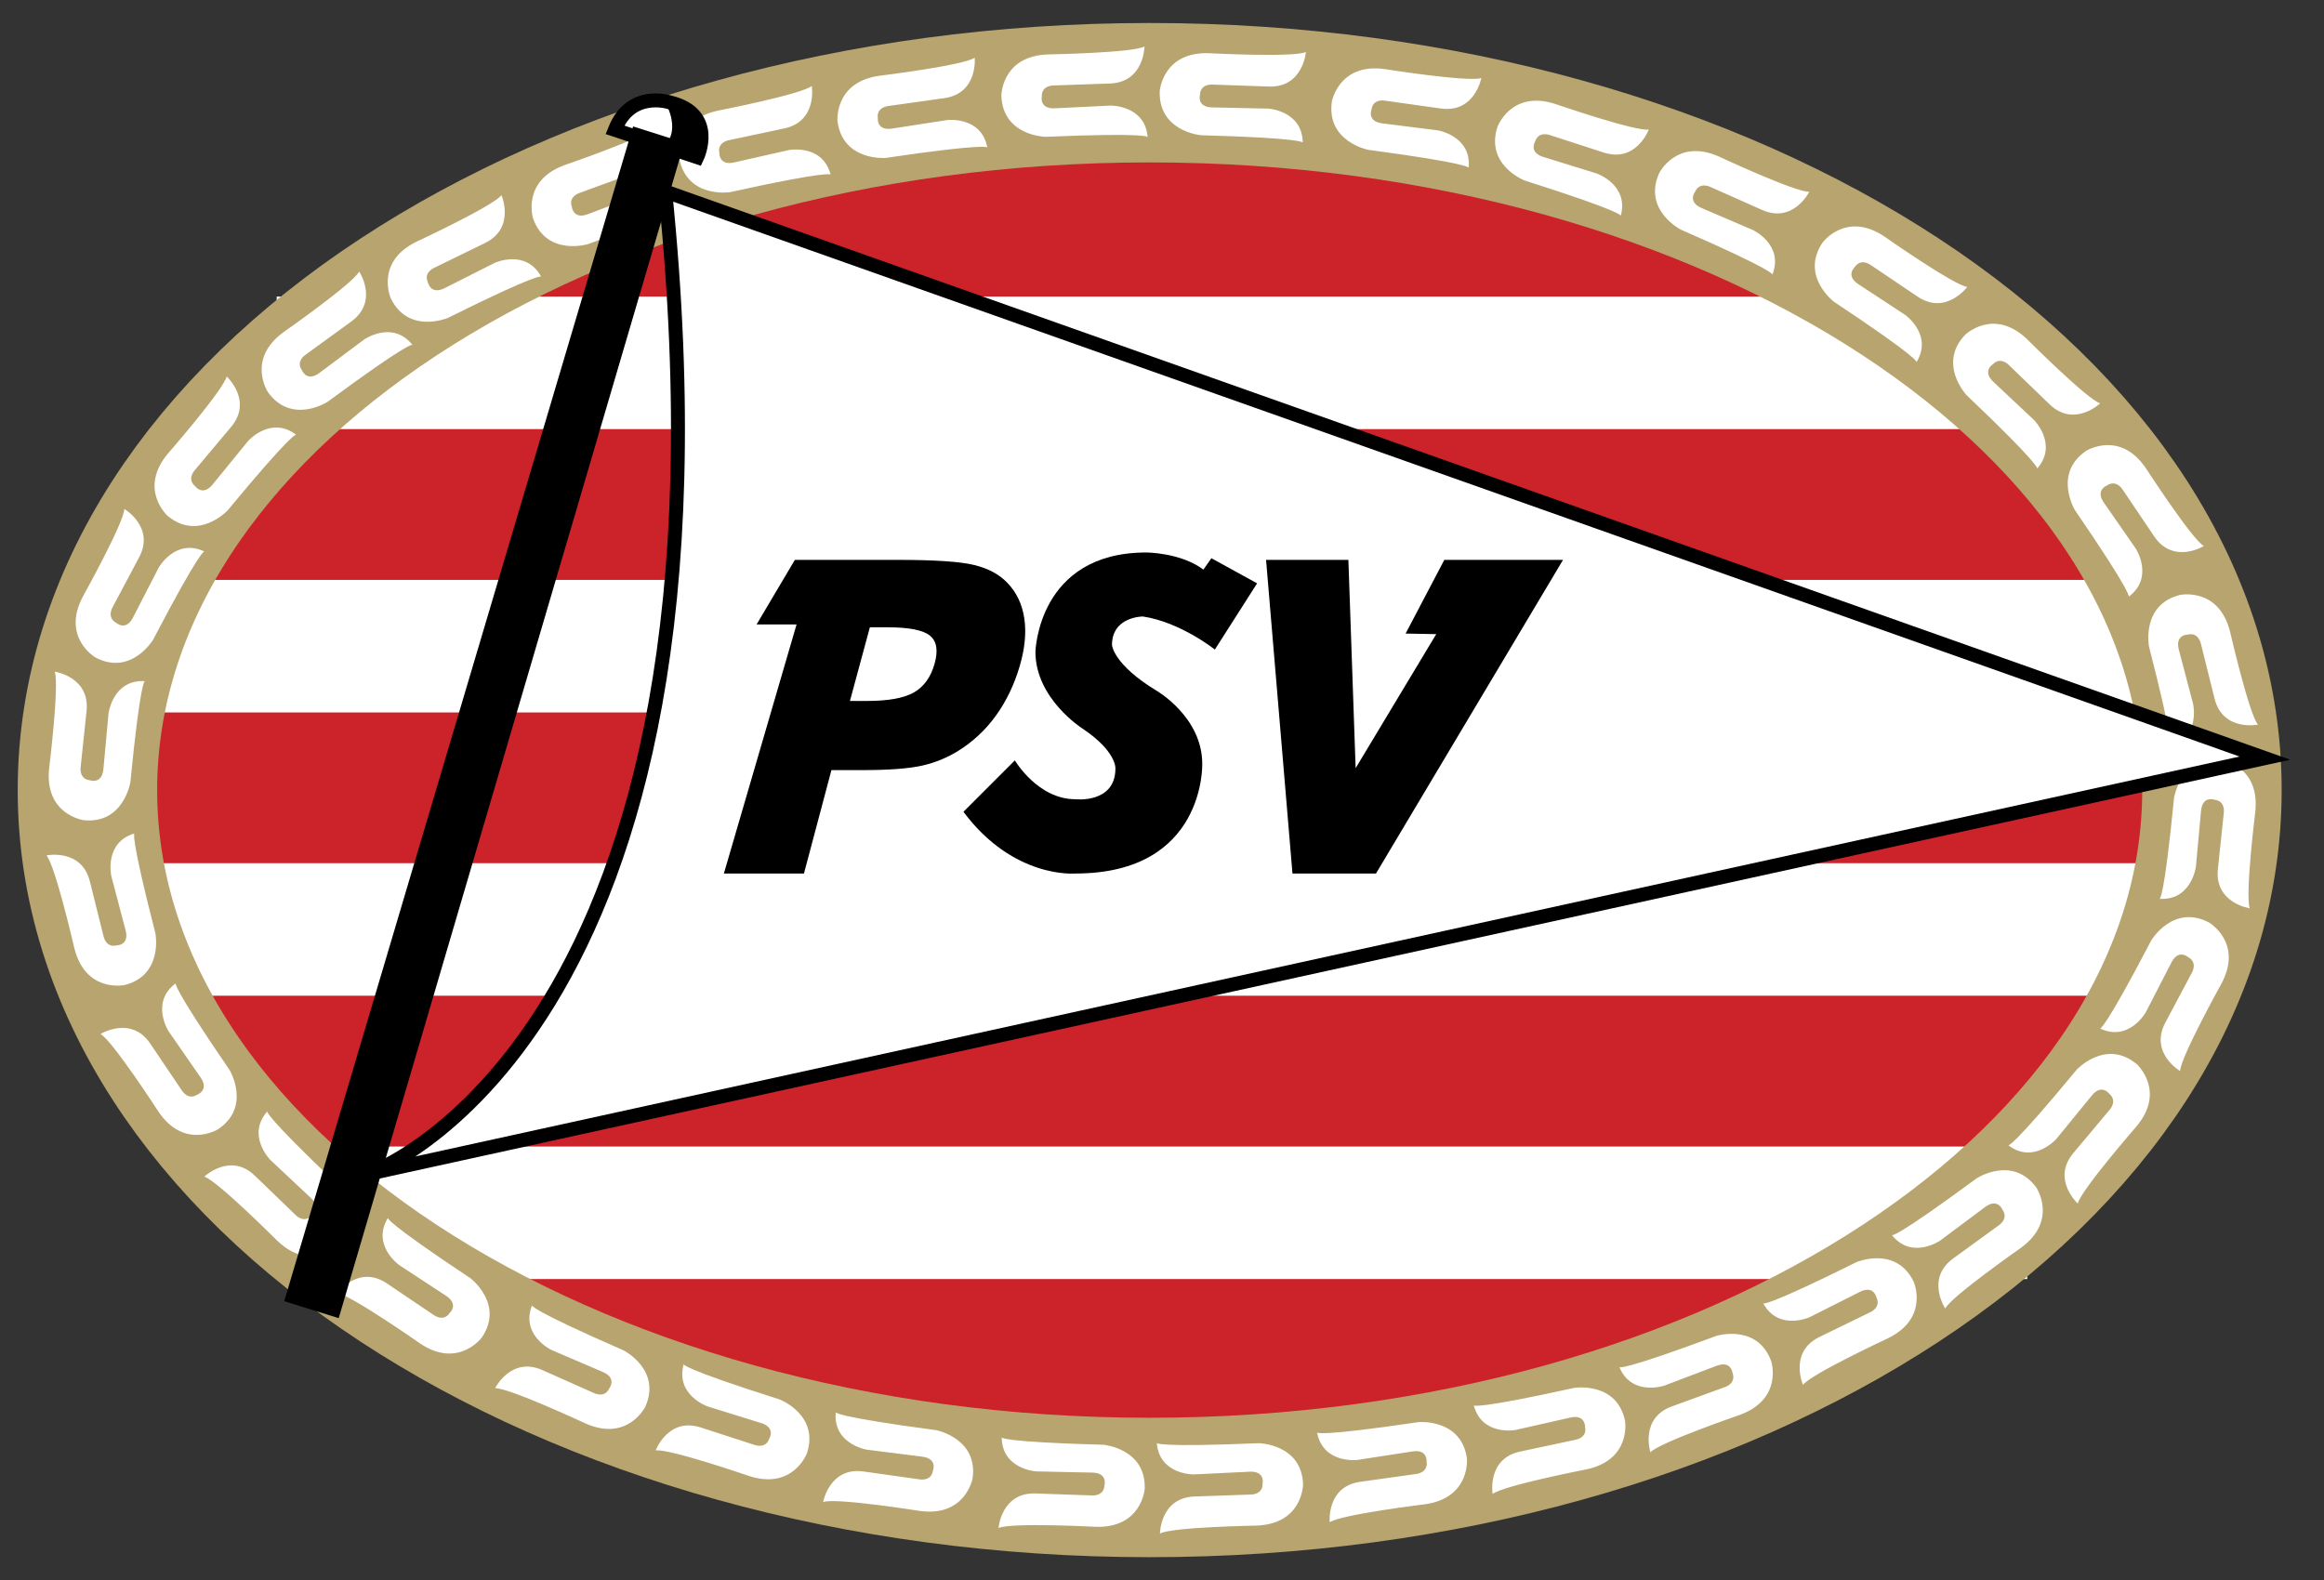 <svg width="50" height="34" viewBox="0 0 50 34" fill="none" xmlns="http://www.w3.org/2000/svg">
<rect x="0" y="0" width="50" height="34" fill="#333333" stroke="none"/>
<path d="M24.735 32.009C37.357 32.009 47.589 25.29 47.589 17.002C47.589 8.714 37.357 1.995 24.735 1.995C12.113 1.995 1.881 8.714 1.881 17.002C1.881 25.29 12.113 32.009 24.735 32.009Z" fill="#CC2229"/>
<path d="M5.953 6.382H42.829V9.234H5.953V6.382ZM2.61 12.479H45.975V15.331H2.61V12.479ZM2.61 18.575H45.975V21.427H2.61V18.575ZM5.953 24.672H43.615V27.524H5.953V24.672Z" fill="white"/>
<path d="M24.735 32.009C37.357 32.009 47.589 25.29 47.589 17.002C47.589 8.714 37.357 1.995 24.735 1.995C12.113 1.995 1.881 8.714 1.881 17.002C1.881 25.29 12.113 32.009 24.735 32.009Z" stroke="#B8A46F" stroke-width="3"/>
<path d="M28.096 1.119C28.096 1.119 28.036 1.888 27.299 1.862L26.087 1.82C26.087 1.82 25.826 1.794 25.817 2.04C25.817 2.04 25.743 2.3 26.07 2.311L27.283 2.337C27.283 2.337 28.019 2.379 28.028 3.068C28.028 3.068 28.064 2.971 25.836 2.91C25.836 2.91 24.921 2.829 24.951 1.961C24.951 1.961 25.014 1.11 26.013 1.145C26.013 1.145 27.83 1.241 28.096 1.119ZM31.87 1.679C31.87 1.679 31.73 2.437 30.999 2.335L29.799 2.166C29.799 2.166 29.541 2.113 29.507 2.357C29.507 2.357 29.406 2.607 29.73 2.653L30.933 2.805C30.933 2.805 31.662 2.924 31.598 3.61C31.598 3.61 31.644 3.518 29.435 3.224C29.435 3.224 28.533 3.047 28.654 2.187C28.654 2.187 28.805 1.348 29.795 1.487C29.795 1.487 31.592 1.772 31.87 1.679ZM35.473 2.788C35.473 2.788 35.204 3.51 34.502 3.282L33.349 2.908C33.349 2.908 33.104 2.811 33.028 3.045C33.028 3.045 32.885 3.274 33.197 3.375L34.355 3.734C34.355 3.734 35.051 3.978 34.87 4.643C34.87 4.643 34.931 4.559 32.806 3.886C32.806 3.886 31.949 3.556 32.217 2.73C32.217 2.73 32.512 1.929 33.463 2.238C33.463 2.238 35.183 2.831 35.473 2.788ZM38.926 4.127C38.926 4.127 38.583 4.817 37.909 4.517L36.801 4.024C36.801 4.024 36.569 3.902 36.469 4.127C36.469 4.127 36.302 4.34 36.602 4.473L37.716 4.951C37.716 4.951 38.383 5.266 38.133 5.908C38.133 5.908 38.203 5.832 36.16 4.94C36.16 4.94 35.342 4.522 35.695 3.729C35.695 3.729 36.072 2.963 36.985 3.37C36.985 3.37 38.634 4.14 38.926 4.127ZM42.325 6.174C42.325 6.174 41.867 6.794 41.255 6.382L40.25 5.704C40.25 5.704 40.042 5.543 39.904 5.747C39.904 5.747 39.703 5.928 39.975 6.111L40.989 6.776C40.989 6.776 41.592 7.202 41.234 7.791C41.234 7.791 41.316 7.728 39.459 6.495C39.459 6.495 38.725 5.941 39.211 5.221C39.211 5.221 39.715 4.533 40.544 5.091C40.544 5.092 42.034 6.136 42.325 6.174ZM45.184 8.68C45.184 8.68 44.625 9.212 44.094 8.699L43.222 7.857C43.222 7.857 43.045 7.663 42.874 7.84C42.874 7.84 42.645 7.983 42.88 8.21L43.764 9.041C43.764 9.041 44.283 9.565 43.829 10.083C43.829 10.083 43.921 10.035 42.306 8.499C42.306 8.499 41.68 7.826 42.283 7.201C42.283 7.201 42.899 6.611 43.618 7.305C43.618 7.305 44.904 8.592 45.184 8.68ZM47.415 11.75C47.415 11.75 46.759 12.153 46.346 11.542L45.668 10.536C45.668 10.536 45.535 10.31 45.331 10.447C45.331 10.447 45.077 10.54 45.26 10.811L45.952 11.807C45.952 11.807 46.351 12.428 45.799 12.84C45.799 12.84 45.898 12.812 44.639 10.974C44.639 10.974 44.166 10.185 44.886 9.7C44.886 9.7 45.611 9.25 46.17 10.079C46.17 10.079 47.16 11.606 47.415 11.75ZM48.579 15.593C48.579 15.593 47.824 15.748 47.645 15.032L47.352 13.855C47.352 13.855 47.304 13.597 47.066 13.656C47.066 13.656 46.795 13.656 46.875 13.974L47.184 15.147C47.184 15.147 47.347 15.867 46.687 16.065C46.687 16.065 46.79 16.073 46.235 13.914C46.235 13.914 46.06 13.012 46.903 12.802C46.903 12.802 47.738 12.627 47.98 13.597C47.98 13.597 48.388 15.37 48.579 15.593ZM48.403 19.546C48.403 19.546 47.64 19.433 47.717 18.7L47.844 17.494C47.844 17.494 47.887 17.235 47.643 17.209C47.643 17.209 47.389 17.116 47.355 17.442L47.244 18.65C47.244 18.65 47.151 19.382 46.463 19.342C46.463 19.342 46.557 19.385 46.774 17.167C46.774 17.167 46.919 16.259 47.782 16.35C47.782 16.35 48.627 16.471 48.522 17.466C48.522 17.466 48.299 19.272 48.403 19.546ZM46.904 23.048C46.904 23.048 46.24 22.658 46.586 22.006L47.155 20.936C47.155 20.936 47.293 20.712 47.076 20.596C47.076 20.596 46.875 20.416 46.721 20.705L46.166 21.783C46.166 21.783 45.806 22.427 45.182 22.132C45.182 22.132 45.254 22.207 46.286 20.232C46.286 20.232 46.76 19.445 47.527 19.852C47.527 19.852 48.264 20.282 47.795 21.164C47.795 21.164 46.912 22.755 46.904 23.048ZM44.702 25.899C44.702 25.899 44.133 25.378 44.607 24.813L45.386 23.884C45.386 23.884 45.567 23.694 45.379 23.536C45.379 23.536 45.22 23.317 45.01 23.568L44.242 24.508C44.242 24.508 43.756 25.062 43.208 24.645C43.208 24.645 43.262 24.733 44.682 23.015C44.682 23.015 45.309 22.344 45.975 22.902C45.975 22.902 46.607 23.475 45.964 24.241C45.964 24.241 44.77 25.613 44.702 25.899ZM41.851 28.157C41.851 28.157 41.425 27.514 42.022 27.081L43.003 26.368C43.003 26.368 43.225 26.227 43.08 26.028C43.08 26.028 42.979 25.777 42.714 25.97L41.742 26.696C41.742 26.696 41.136 27.116 40.705 26.579C40.705 26.579 40.736 26.677 42.53 25.354C42.53 25.354 43.301 24.855 43.812 25.557C43.812 25.557 44.286 26.266 43.477 26.854C43.478 26.854 41.986 27.896 41.851 28.157ZM38.79 29.8C38.79 29.8 38.482 29.093 39.145 28.77L40.235 28.239C40.235 28.239 40.478 28.138 40.37 27.917C40.37 27.917 40.314 27.653 40.02 27.797L38.937 28.343C38.937 28.343 38.267 28.651 37.935 28.047C37.935 28.047 37.949 28.15 39.945 27.158C39.945 27.158 40.792 26.8 41.172 27.581C41.172 27.581 41.517 28.361 40.618 28.799C40.618 28.799 38.969 29.567 38.79 29.8ZM35.507 31.252C35.507 31.252 35.275 30.517 35.968 30.265L37.107 29.85C37.107 29.85 37.359 29.776 37.275 29.545C37.275 29.545 37.247 29.276 36.939 29.388L35.805 29.818C35.805 29.818 35.107 30.055 34.84 29.419C34.84 29.419 34.843 29.523 36.932 28.745C36.932 28.745 37.811 28.478 38.108 29.294C38.108 29.294 38.369 30.106 37.429 30.448C37.43 30.448 35.709 31.039 35.507 31.252ZM32.113 32.149C32.113 32.149 31.985 31.389 32.707 31.236L33.893 30.983C33.893 30.983 34.153 30.945 34.102 30.705C34.102 30.705 34.111 30.434 33.791 30.503L32.608 30.771C32.608 30.771 31.883 30.908 31.708 30.241C31.708 30.241 31.696 30.345 33.873 29.865C33.873 29.865 34.781 29.722 34.962 30.572C34.962 30.572 35.107 31.413 34.129 31.62C34.129 31.62 32.343 31.967 32.113 32.149ZM28.608 32.757C28.608 32.757 28.534 31.99 29.264 31.887L30.465 31.719C30.465 31.719 30.727 31.698 30.693 31.455C30.693 31.455 30.721 31.186 30.397 31.232L29.198 31.417C29.198 31.417 28.465 31.503 28.337 30.826C28.337 30.826 28.318 30.928 30.523 30.602C30.523 30.602 31.439 30.523 31.56 31.383C31.56 31.383 31.646 32.231 30.656 32.371C30.656 32.37 28.85 32.591 28.608 32.757ZM24.956 33C24.956 33 24.962 32.229 25.699 32.203L26.911 32.161C26.911 32.161 27.173 32.168 27.165 31.922C27.165 31.922 27.221 31.658 26.894 31.669L25.682 31.728C25.682 31.728 24.945 31.738 24.888 31.051C24.888 31.051 24.859 31.15 27.085 31.056C27.085 31.056 28.005 31.073 28.035 31.941C28.035 31.941 28.032 32.794 27.032 32.829C27.032 32.829 25.213 32.86 24.956 33ZM21.483 32.881C21.483 32.881 21.543 32.112 22.279 32.138L23.491 32.18C23.491 32.18 23.753 32.205 23.762 31.96C23.762 31.96 23.836 31.7 23.509 31.689L22.296 31.663C22.296 31.663 21.559 31.62 21.551 30.932C21.551 30.932 21.515 31.029 23.743 31.09C23.743 31.09 24.658 31.171 24.628 32.039C24.628 32.039 24.566 32.89 23.566 32.855C23.566 32.855 21.75 32.759 21.483 32.881ZM17.709 32.321C17.709 32.321 17.849 31.562 18.579 31.665L19.78 31.834C19.78 31.834 20.038 31.887 20.072 31.643C20.072 31.643 20.174 31.393 19.849 31.347L18.646 31.195C18.646 31.195 17.918 31.076 17.981 30.39C17.981 30.39 17.935 30.483 20.144 30.776C20.144 30.776 21.046 30.953 20.925 31.813C20.925 31.813 20.774 32.652 19.784 32.513C19.784 32.513 17.988 32.227 17.709 32.321ZM14.106 31.212C14.106 31.212 14.376 30.49 15.077 30.718L16.231 31.092C16.231 31.092 16.475 31.189 16.551 30.955C16.551 30.955 16.694 30.726 16.383 30.625L15.224 30.265C15.224 30.265 14.527 30.022 14.709 29.357C14.709 29.357 14.648 29.44 16.772 30.114C16.772 30.114 17.63 30.444 17.362 31.27C17.362 31.27 17.067 32.07 16.116 31.762C16.116 31.762 14.396 31.169 14.106 31.212ZM10.652 29.873C10.652 29.873 10.996 29.183 11.669 29.483L12.777 29.976C12.777 29.976 13.01 30.098 13.11 29.873C13.11 29.873 13.277 29.66 12.977 29.527L11.863 29.049C11.863 29.049 11.196 28.733 11.446 28.091C11.446 28.091 11.376 28.168 13.419 29.06C13.419 29.06 14.237 29.478 13.884 30.271C13.884 30.271 13.507 31.037 12.594 30.63C12.594 30.63 10.945 29.86 10.652 29.873ZM7.255 27.826C7.255 27.826 7.712 27.206 8.324 27.618L9.329 28.296C9.329 28.296 9.538 28.457 9.675 28.253C9.675 28.253 9.876 28.072 9.604 27.889L8.59 27.224C8.59 27.224 7.987 26.798 8.345 26.209C8.345 26.209 8.263 26.272 10.12 27.505C10.12 27.505 10.854 28.059 10.368 28.779C10.368 28.779 9.864 29.467 9.035 28.908C9.035 28.908 7.545 27.864 7.255 27.826ZM4.396 25.32C4.396 25.32 4.954 24.788 5.485 25.301L6.357 26.143C6.357 26.143 6.534 26.337 6.705 26.16C6.705 26.16 6.934 26.017 6.699 25.789L5.815 24.959C5.815 24.959 5.296 24.434 5.75 23.917C5.75 23.917 5.658 23.965 7.273 25.501C7.273 25.501 7.899 26.174 7.296 26.799C7.296 26.799 6.68 27.389 5.961 26.695C5.961 26.695 4.675 25.407 4.396 25.32ZM2.163 22.25C2.163 22.25 2.82 21.846 3.233 22.458L3.911 23.463C3.911 23.463 4.044 23.69 4.248 23.553C4.248 23.553 4.502 23.46 4.318 23.189L3.627 22.192C3.627 22.192 3.228 21.572 3.78 21.16C3.78 21.16 3.68 21.188 4.94 23.026C4.94 23.026 5.413 23.815 4.693 24.3C4.693 24.3 3.968 24.75 3.409 23.921C3.409 23.921 2.419 22.394 2.163 22.25ZM1 18.407C1 18.407 1.755 18.252 1.934 18.968L2.227 20.145C2.227 20.145 2.274 20.403 2.513 20.343C2.513 20.343 2.783 20.343 2.704 20.026L2.395 18.853C2.395 18.853 2.232 18.133 2.892 17.935C2.892 17.935 2.789 17.927 3.344 20.085C3.344 20.085 3.519 20.988 2.676 21.198C2.676 21.198 1.841 21.372 1.599 20.402C1.599 20.402 1.191 18.629 1 18.407ZM1.177 14.453C1.177 14.453 1.939 14.566 1.862 15.3L1.735 16.506C1.735 16.506 1.692 16.765 1.936 16.791C1.936 16.791 2.19 16.883 2.224 16.557L2.335 15.35C2.335 15.35 2.428 14.618 3.116 14.657C3.116 14.657 3.022 14.614 2.805 16.832C2.805 16.832 2.66 17.74 1.796 17.649C1.796 17.649 0.952 17.528 1.057 16.533C1.057 16.534 1.28 14.728 1.177 14.453ZM2.675 10.952C2.675 10.952 3.339 11.342 2.993 11.993L2.424 13.064C2.424 13.064 2.286 13.288 2.503 13.404C2.503 13.404 2.704 13.585 2.858 13.295L3.413 12.217C3.413 12.217 3.773 11.573 4.397 11.867C4.397 11.867 4.325 11.792 3.293 13.768C3.293 13.768 2.819 14.555 2.052 14.147C2.052 14.147 1.315 13.718 1.784 12.835C1.784 12.836 2.667 11.245 2.675 10.952ZM4.877 8.101C4.877 8.101 5.446 8.622 4.972 9.187L4.192 10.116C4.192 10.116 4.011 10.306 4.2 10.464C4.2 10.464 4.358 10.683 4.569 10.432L5.336 9.492C5.336 9.492 5.822 8.938 6.371 9.355C6.371 9.355 6.317 9.267 4.896 10.985C4.896 10.985 4.269 11.656 3.603 11.098C3.603 11.098 2.971 10.525 3.614 9.759C3.614 9.759 4.809 8.387 4.877 8.101ZM7.728 5.843C7.728 5.843 8.154 6.486 7.557 6.919L6.576 7.632C6.576 7.632 6.354 7.773 6.499 7.972C6.499 7.972 6.6 8.223 6.865 8.03L7.837 7.304C7.837 7.304 8.443 6.884 8.874 7.421C8.874 7.421 8.843 7.322 7.049 8.646C7.049 8.646 6.278 9.146 5.767 8.443C5.767 8.443 5.293 7.734 6.102 7.146C6.102 7.146 7.592 6.104 7.728 5.843ZM10.789 4.2C10.789 4.2 11.097 4.907 10.434 5.23L9.344 5.762C9.344 5.762 9.101 5.862 9.209 6.083C9.209 6.083 9.265 6.347 9.56 6.204L10.642 5.657C10.642 5.657 11.312 5.349 11.643 5.953C11.643 5.953 11.63 5.85 9.634 6.842C9.634 6.842 8.787 7.2 8.407 6.419C8.407 6.419 8.062 5.639 8.961 5.201C8.961 5.201 10.611 4.433 10.789 4.2ZM14.072 2.748C14.072 2.748 14.304 3.483 13.611 3.735L12.472 4.15C12.472 4.15 12.22 4.224 12.304 4.455C12.304 4.455 12.332 4.724 12.64 4.612L13.774 4.182C13.774 4.182 14.472 3.945 14.739 4.58C14.739 4.58 14.736 4.477 12.647 5.254C12.647 5.254 11.768 5.522 11.47 4.706C11.47 4.706 11.21 3.894 12.149 3.552C12.149 3.552 13.87 2.961 14.072 2.748ZM17.465 1.85C17.465 1.85 17.593 2.611 16.872 2.764L15.686 3.016C15.686 3.016 15.426 3.055 15.477 3.295C15.477 3.295 15.468 3.565 15.788 3.497L16.971 3.229C16.971 3.229 17.696 3.092 17.871 3.758C17.871 3.758 17.883 3.655 15.706 4.135C15.706 4.135 14.798 4.277 14.617 3.428C14.617 3.428 14.472 2.587 15.45 2.38C15.45 2.379 17.236 2.033 17.465 1.85ZM20.971 1.242C20.971 1.242 21.045 2.01 20.315 2.112L19.114 2.281C19.114 2.281 18.852 2.301 18.886 2.545C18.886 2.545 18.858 2.814 19.183 2.768L20.381 2.583C20.381 2.583 21.114 2.497 21.242 3.174C21.242 3.174 21.261 3.072 19.056 3.398C19.056 3.398 18.14 3.477 18.019 2.617C18.019 2.617 17.933 1.769 18.923 1.63C18.923 1.63 20.729 1.409 20.971 1.242ZM24.623 1C24.623 1 24.617 1.771 23.88 1.797L22.668 1.839C22.668 1.839 22.405 1.832 22.414 2.078C22.414 2.078 22.358 2.342 22.685 2.331L23.896 2.272C23.896 2.272 24.634 2.262 24.691 2.949C24.691 2.949 24.72 2.85 22.493 2.944C22.493 2.944 21.574 2.927 21.544 2.059C21.544 2.059 21.547 1.206 22.546 1.171C22.546 1.171 24.366 1.14 24.623 1Z" fill="white"/>
<path d="M7.919 25.262C7.919 25.262 16.18 22.41 14.311 4.12L48.729 16.314L7.919 25.262ZM13.229 2.793L15 3.383C15 3.383 15.442 2.449 14.409 2.203C14.409 2.203 13.574 1.924 13.229 2.793Z" fill="white" stroke="black" stroke-width="0.3"/>
<path d="M14.295 3.137L15 3.383C15 3.383 15.426 2.383 14.295 2.17C14.295 2.17 14.672 2.768 14.295 3.137Z" fill="black"/>
<path d="M14.476 3.202L7.153 28.114L6.363 27.868L13.754 2.973L14.476 3.202Z" fill="white" stroke="black" stroke-width="0.4"/>
<path d="M14.181 3.104L6.838 27.966" stroke="black"/>
<path d="M18.715 13.499H19.101C19.559 13.499 19.861 13.559 20.008 13.679C20.154 13.798 20.187 14 20.107 14.283C20.025 14.574 19.875 14.781 19.66 14.902C19.444 15.024 19.108 15.084 18.649 15.084H18.286L18.715 13.499ZM16.278 13.437H17.138L15.574 18.797H17.297L17.888 16.572H18.549C19.129 16.572 19.559 16.539 19.841 16.475C20.116 16.413 20.379 16.305 20.619 16.156C20.934 15.96 21.207 15.704 21.424 15.403C21.646 15.097 21.818 14.742 21.937 14.34C22.049 13.962 22.083 13.618 22.038 13.309C21.992 13 21.869 12.743 21.668 12.537C21.497 12.359 21.261 12.232 20.962 12.159C20.662 12.085 20.114 12.048 19.32 12.048H17.101L16.278 13.437ZM31.074 12.048H33.628L29.604 18.797H27.807L27.239 12.048H29.01L29.166 16.53L30.9 13.646L30.241 13.634L31.074 12.048Z" fill="black"/>
<path d="M25.891 12.257L26.063 12.012L27.046 12.553L26.137 13.978C26.137 13.978 25.399 13.388 24.588 13.266C24.588 13.266 23.924 13.266 23.924 13.88C23.924 13.88 23.949 14.298 24.883 14.863C24.883 14.863 25.866 15.429 25.866 16.437C25.866 16.437 25.94 18.797 23.137 18.797C23.137 18.797 21.81 18.92 20.728 17.469L21.834 16.363C21.834 16.363 22.326 17.199 23.137 17.199C23.137 17.199 23.998 17.297 23.998 16.535C23.998 16.535 24.022 16.166 23.285 15.675C23.285 15.675 22.277 15.035 22.277 14.027C22.277 14.027 22.326 11.889 24.662 11.889C24.662 11.889 25.399 11.889 25.891 12.257Z" fill="black"/>
</svg>
